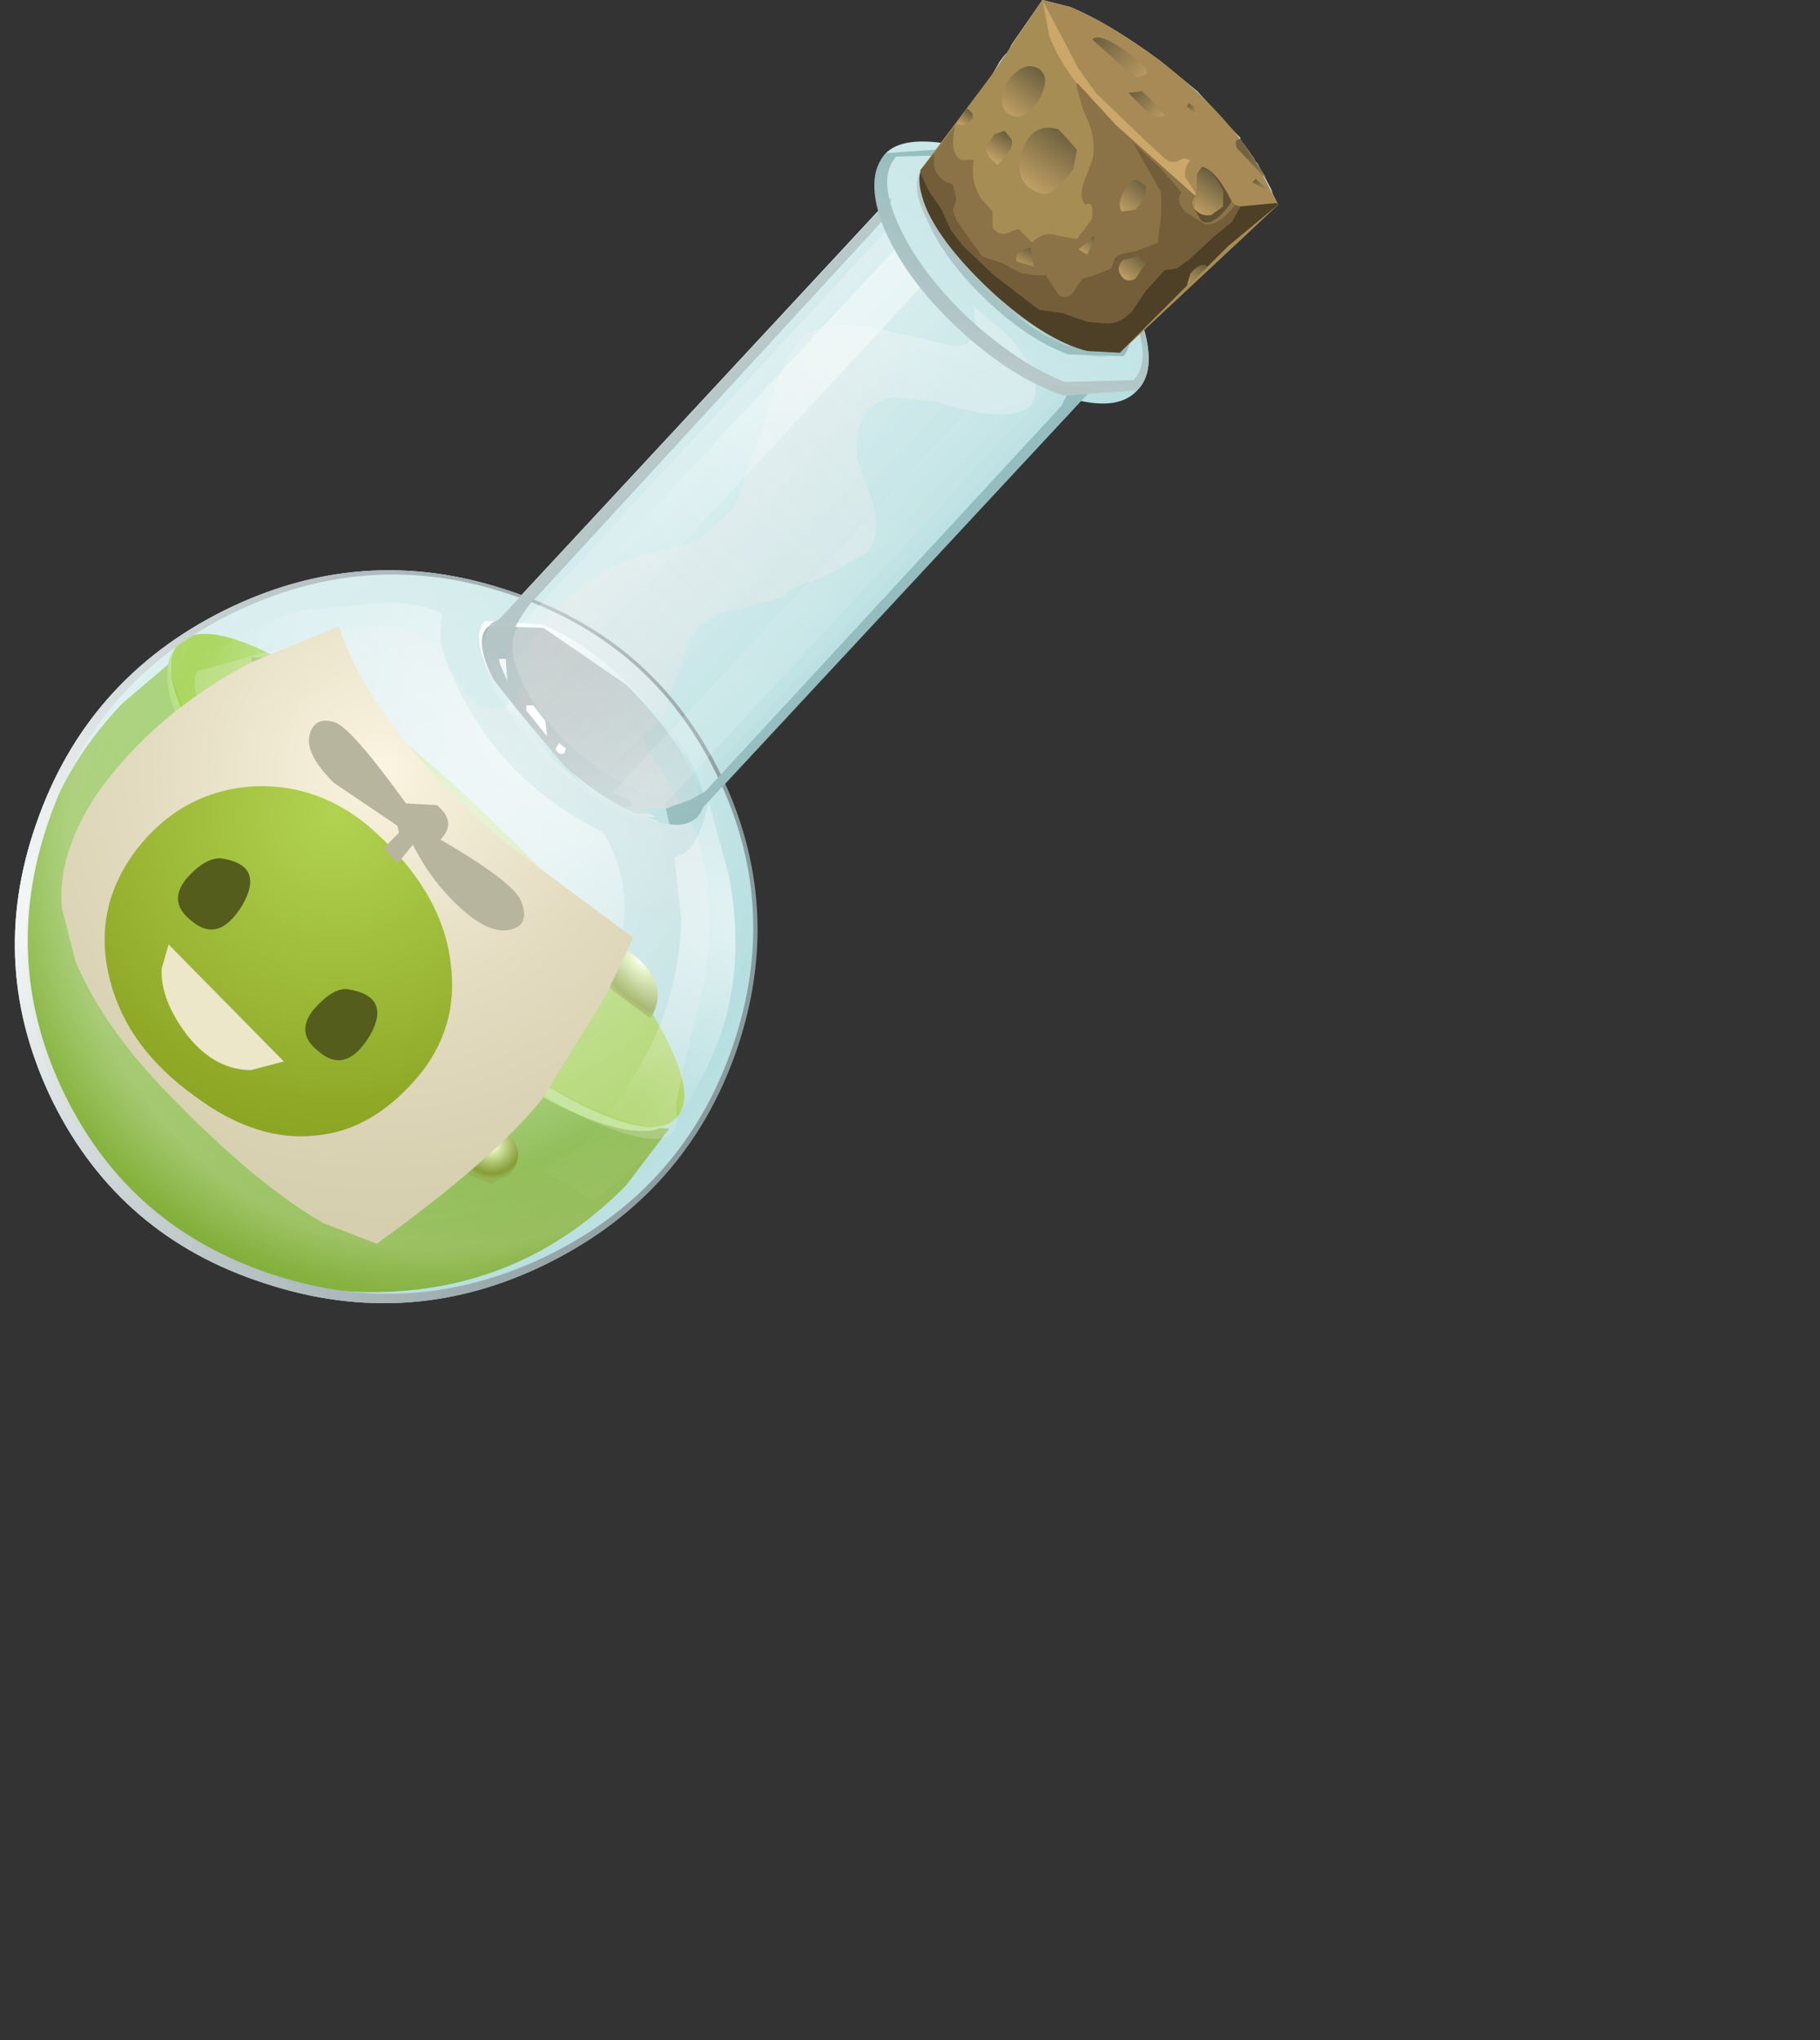 <?xml version="1.0" encoding="UTF-8" standalone="no"?>
<svg xmlns:xlink="http://www.w3.org/1999/xlink" height="59.3px" width="52.9px" xmlns="http://www.w3.org/2000/svg">
  <rect width="100%" height="100%" fill="#333333" stroke="none"/>
  <g transform="matrix(1.0, 0.0, 0.0, 1.0, 0.0, 0.0)">
    <use height="37.9" transform="matrix(1.0, 0.0, 0.0, 1.0, 0.45, 0.0)" width="36.7" xlink:href="#shape0"/>
  </g>
  <defs>
    <g id="shape0" transform="matrix(1.0, 0.0, 0.0, 1.0, -0.45, 0.0)">
      <path d="M33.7 1.75 L34.8 2.65 35.9 3.85 36.05 4.0 36.05 4.05 36.45 4.65 36.55 4.75 36.95 5.5 37.0 5.65 37.15 5.95 35.7 7.15 33.25 9.55 Q33.6 10.8 33.05 11.35 32.55 11.9 31.4 11.65 L21.05 22.8 Q22.8 26.7 21.3 30.7 19.85 34.75 15.95 36.7 11.95 38.7 7.7 37.3 3.5 35.95 1.55 32.05 -0.4 28.1 1.05 23.95 2.5 19.75 6.5 17.75 10.75 15.65 15.15 17.3 L25.55 6.1 Q25.25 5.05 25.75 4.45 26.2 4.0 27.35 4.15 L27.75 3.65 27.8 3.6 28.85 2.15 29.05 1.8 29.2 1.6 29.3 1.5 29.4 1.3 30.3 0.0 31.1 0.2 Q32.2 0.65 33.7 1.75" fill="url(#gradient0)" fill-rule="evenodd" stroke="none"/>
      <path d="M4.9 19.3 Q5.25 20.85 6.75 23.05 8.25 25.3 10.55 27.45 13.05 29.85 15.5 31.3 17.9 32.75 19.45 32.8 L18.2 34.45 Q15.25 37.45 11.1 37.55 6.9 37.65 3.9 34.75 0.85 31.85 0.75 27.7 0.65 23.5 3.55 20.45 L4.9 19.3" fill="url(#gradient1)" fill-rule="evenodd" stroke="none"/>
      <path d="M19.65 32.5 Q18.95 33.25 16.3 31.8 13.65 30.3 10.65 27.45 7.65 24.6 6.05 22.05 4.45 19.45 5.2 18.7 5.95 17.9 8.6 19.4 11.2 20.85 14.2 23.75 17.2 26.6 18.8 29.2 20.4 31.75 19.65 32.5" fill="url(#gradient2)" fill-rule="evenodd" stroke="none"/>
      <path d="M5.1 18.8 Q4.55 19.6 6.05 22.05 7.65 24.6 10.65 27.45 13.65 30.3 16.3 31.8 18.85 33.2 19.6 32.55 18.8 33.3 16.6 32.3 13.95 31.1 10.5 27.8 7.0 24.5 5.6 21.85 4.45 19.7 5.1 18.8" fill="#b1df79" fill-rule="evenodd" stroke="none"/>
      <path d="M11.15 30.55 Q10.8 30.95 10.2 30.95 9.6 30.95 9.2 30.55 8.8 30.15 8.75 29.6 8.75 29.0 9.1 28.6 9.45 28.2 10.05 28.2 10.6 28.2 11.05 28.6 11.45 29.0 11.5 29.6 11.55 30.2 11.15 30.55" fill="url(#gradient3)" fill-rule="evenodd" stroke="none"/>
      <path d="M5.15 23.2 Q4.6 23.75 4.0 23.2 3.75 23.0 3.75 22.65 3.7 22.3 3.95 22.05 4.5 21.5 5.1 22.05 5.65 22.7 5.15 23.2" fill="url(#gradient4)" fill-rule="evenodd" stroke="none"/>
      <path d="M8.2 25.45 Q7.65 26.0 7.05 25.45 6.45 24.85 7.0 24.3 7.55 23.75 8.15 24.3 8.7 24.85 8.2 25.45" fill="url(#gradient5)" fill-rule="evenodd" stroke="none"/>
      <path d="M13.95 28.1 Q13.75 28.35 13.4 28.3 L12.85 28.05 12.55 27.5 12.75 26.95 Q13.0 26.7 13.35 26.7 13.7 26.7 13.9 26.95 14.5 27.45 13.95 28.1" fill="url(#gradient6)" fill-rule="evenodd" stroke="none"/>
      <path d="M5.8 29.1 Q5.45 29.5 4.85 29.5 4.3 29.5 3.9 29.1 3.5 28.7 3.45 28.15 3.45 27.55 3.8 27.15 4.2 26.75 4.75 26.8 5.3 26.8 5.7 27.2 6.15 27.6 6.2 28.15 6.2 28.7 5.8 29.1" fill="url(#gradient7)" fill-rule="evenodd" stroke="none"/>
      <path d="M14.8 34.15 L14.25 34.4 13.65 34.15 Q13.05 33.55 13.55 32.95 14.15 32.45 14.75 32.95 15.35 33.55 14.8 34.15" fill="url(#gradient8)" fill-rule="evenodd" stroke="none"/>
      <path d="M8.0 20.25 Q7.3 19.55 7.3 19.1 L9.0 19.2 Q9.8 19.95 9.1 21.0 8.7 20.9 8.0 20.25" fill="url(#gradient9)" fill-rule="evenodd" stroke="none"/>
      <path d="M13.4 27.5 L12.8 26.6 14.15 26.65 Q14.75 27.25 14.25 28.05 L13.4 27.5" fill="url(#gradient10)" fill-rule="evenodd" stroke="none"/>
      <path d="M9.95 26.0 Q9.25 25.3 9.1 24.65 9.6 24.3 10.15 24.35 10.75 24.35 11.15 24.75 L11.6 25.75 11.25 26.85 Q10.65 26.7 9.95 26.0" fill="url(#gradient11)" fill-rule="evenodd" stroke="none"/>
      <path d="M17.75 28.75 L16.95 27.65 Q17.75 27.15 18.6 27.9 19.45 28.75 18.9 29.6 L17.75 28.75" fill="url(#gradient12)" fill-rule="evenodd" stroke="none"/>
      <path d="M22.25 12.2 Q22.7 10.45 23.25 9.9 23.8 9.25 25.5 9.55 L27.7 10.05 Q28.5 10.15 28.3 8.9 L29.25 9.7 Q30.15 10.7 30.1 11.4 30.0 12.55 27.1 11.65 L25.95 11.55 Q24.8 11.75 24.9 13.3 L25.35 14.55 Q25.65 15.65 25.15 16.1 L23.85 16.8 Q23.0 17.05 22.75 17.35 L21.5 17.7 Q20.45 17.85 20.05 18.6 L19.4 20.45 Q19.15 21.2 18.8 21.25 18.45 21.3 19.2 22.35 L20.25 24.2 Q20.95 26.7 20.3 29.3 19.6 32.05 19.65 32.25 19.9 33.6 17.75 32.8 15.2 31.9 11.45 28.25 7.8 24.75 6.35 21.85 5.2 19.45 5.95 19.45 L8.45 18.75 Q10.75 18.05 11.65 18.25 12.5 18.4 13.15 19.55 13.75 20.6 14.3 20.6 15.05 20.65 15.3 19.55 L15.55 18.2 Q17.15 16.6 18.6 16.15 L20.25 15.75 21.35 14.75 22.25 12.2" fill="url(#gradient13)" fill-rule="evenodd" stroke="none"/>
      <path d="M15.95 36.7 Q11.95 38.7 7.7 37.3 3.5 35.95 1.55 32.05 -0.4 28.1 1.05 23.95 2.5 19.75 6.5 17.75 10.5 15.75 14.75 17.15 18.95 18.5 20.9 22.4 22.85 26.35 21.4 30.55 19.95 34.7 15.95 36.7" fill="url(#gradient14)" fill-rule="evenodd" stroke="none"/>
      <path d="M20.8 22.45 Q18.9 18.6 14.75 17.25 10.65 15.9 6.7 17.85 2.8 19.8 1.4 23.9 0.0 28.0 1.9 31.85 3.8 35.7 7.95 37.05 12.05 38.4 16.0 36.45 19.9 34.5 21.3 30.4 22.7 26.3 20.8 22.45 M14.75 17.15 Q18.95 18.5 20.9 22.4 22.85 26.35 21.4 30.55 19.95 34.7 15.95 36.7 11.95 38.7 7.7 37.3 3.5 35.95 1.55 32.05 -0.4 28.1 1.05 23.95 2.5 19.75 6.5 17.75 10.5 15.75 14.75 17.15" fill="url(#gradient15)" fill-rule="evenodd" stroke="none"/>
      <path d="M13.55 20.45 Q14.9 22.9 17.55 24.2 18.85 26.5 17.35 29.05 L15.65 31.15 Q14.4 32.8 12.25 32.95 8.0 33.2 3.7 25.5 2.45 23.25 4.35 20.75 6.05 18.6 8.65 17.75 L11.35 17.5 Q12.55 17.6 12.85 17.85 L12.8 18.3 Q12.75 19.0 13.55 20.45" fill="url(#gradient16)" fill-rule="evenodd" stroke="none"/>
      <path d="M19.6 24.9 Q20.25 24.85 20.6 23.3 L21.2 25.5 Q21.65 28.05 20.95 30.05 20.25 32.05 18.7 33.7 L17.25 34.9 15.75 34.0 16.6 33.55 Q17.65 32.7 18.7 30.8 19.75 28.9 19.8 26.7 L19.6 24.9" fill="url(#gradient17)" fill-rule="evenodd" stroke="none"/>
      <path d="M15.75 18.15 Q17.0 18.65 18.25 19.85 19.55 21.05 20.1 22.2 20.7 23.35 20.25 23.8 L18.75 23.75 18.15 23.45 18.65 23.7 Q19.7 24.1 20.1 23.7 20.55 23.3 20.0 22.2 19.4 21.1 18.2 19.9 L15.8 18.25 14.2 18.2 Q13.8 18.55 14.25 19.6 L14.2 19.5 Q13.7 18.45 14.1 18.05 L15.75 18.15" fill="url(#gradient18)" fill-rule="evenodd" stroke="none"/>
      <path d="M20.1 23.7 L18.5 23.65 Q17.35 23.15 16.1 22.0 L14.35 19.75 Q13.75 18.6 14.2 18.2 L15.8 18.25 18.2 19.9 Q19.4 21.1 20.0 22.2 20.55 23.3 20.1 23.7" fill="url(#gradient19)" fill-rule="evenodd" stroke="none"/>
      <path d="M27.85 9.55 Q26.35 8.15 25.7 6.65 25.1 5.15 25.75 4.45 L27.95 4.3 Q29.5 4.85 31.0 6.3 32.5 7.75 33.1 9.2 33.7 10.7 33.05 11.35 L30.9 11.5 Q29.35 10.95 27.85 9.55 M28.45 4.85 Q27.25 4.35 26.85 4.85 26.4 5.3 26.95 6.4 27.45 7.55 28.65 8.7 29.85 9.85 31.05 10.3 L32.65 10.35 Q33.1 9.85 32.55 8.75 L30.8 6.45 Q29.6 5.3 28.45 4.85" fill="url(#gradient20)" fill-rule="evenodd" stroke="none"/>
      <path d="M25.85 5.8 Q25.6 6.4 26.2 7.45 26.75 8.5 27.85 9.55 L30.05 11.1 31.75 11.3 20.4 23.55 20.25 23.8 18.55 23.85 Q17.3 23.35 16.05 22.2 14.85 21.05 14.3 19.85 13.75 18.7 14.25 18.2 L14.5 18.0 25.85 5.8" fill="url(#gradient21)" fill-rule="evenodd" stroke="none"/>
      <path d="M20.45 22.65 L20.25 22.9 18.7 23.05 Q17.65 22.65 16.55 21.65 15.5 20.65 15.1 19.65 14.65 18.6 15.15 18.1 L15.4 17.9 25.9 6.55 Q26.25 8.0 27.9 9.5 29.4 10.95 30.95 11.3 L20.45 22.65" fill="url(#gradient22)" fill-rule="evenodd" stroke="none"/>
      <path d="M17.1 22.95 L16.1 22.1 14.75 20.55 14.8 20.35 16.35 22.2 17.1 22.95" fill="url(#gradient23)" fill-rule="evenodd" stroke="none"/>
      <path d="M25.9 5.75 L25.85 6.2 15.6 17.35 15.45 17.5 Q14.8 18.3 14.7 19.15 L14.5 19.15 Q14.25 18.25 14.15 18.85 L14.2 19.15 14.15 19.25 Q14.0 18.4 14.3 18.1 14.45 18.05 14.55 17.95 L25.9 5.75" fill="url(#gradient24)" fill-rule="evenodd" stroke="none"/>
      <path d="M20.45 23.45 L20.3 23.7 Q20.0 24.05 19.45 23.95 L19.35 23.5 20.05 23.25 20.5 23.0 30.85 11.8 31.0 11.5 30.5 11.3 30.6 11.2 31.8 11.25 20.45 23.45" fill="url(#gradient25)" fill-rule="evenodd" stroke="none"/>
      <path d="M26.1 7.15 L26.8 8.3 15.5 20.5 15.3 20.5 15.3 20.65 15.25 20.7 15.05 20.2 14.9 20.1 Q14.8 20.0 14.8 20.35 L14.2 19.15 14.5 19.15 14.55 19.35 14.75 19.8 14.7 19.15 14.85 19.25 26.1 7.15" fill="url(#gradient26)" fill-rule="evenodd" stroke="none"/>
      <path d="M14.55 19.35 L14.5 19.15 14.7 19.15 14.75 19.8 14.55 19.35" fill="url(#gradient27)" fill-rule="evenodd" stroke="none"/>
      <path d="M14.55 19.35 L14.5 19.15 14.7 19.15 14.75 19.8 14.55 19.35" fill="url(#gradient28)" fill-rule="evenodd" stroke="none"/>
      <path d="M29.35 10.6 L29.8 10.85 Q30.15 11.2 30.45 11.25 L30.5 11.3 19.3 23.4 19.35 23.5 18.65 23.5 Q19.3 23.85 19.1 23.9 L18.1 23.5 18.4 23.4 18.3 23.25 17.8 23.05 29.35 10.6" fill="url(#gradient29)" fill-rule="evenodd" stroke="none"/>
      <path d="M30.6 11.2 L30.5 11.3 30.45 11.25 Q30.15 11.2 29.8 10.85 L30.6 11.2" fill="url(#gradient30)" fill-rule="evenodd" stroke="none"/>
      <path d="M30.6 11.2 L30.5 11.3 30.45 11.25 Q30.15 11.2 29.8 10.85 L30.6 11.2" fill="url(#gradient31)" fill-rule="evenodd" stroke="none"/>
      <path d="M19.35 23.5 L19.45 23.95 19.1 23.9 Q19.3 23.85 18.65 23.5 L19.35 23.5" fill="url(#gradient32)" fill-rule="evenodd" stroke="none"/>
      <path d="M19.35 23.5 L19.45 23.95 19.1 23.9 Q19.3 23.85 18.65 23.5 L19.35 23.5" fill="url(#gradient33)" fill-rule="evenodd" stroke="none"/>
      <path d="M15.3 20.5 L15.5 20.5 15.85 20.95 15.9 21.4 15.3 20.65 15.3 20.5" fill="#ffffff" fill-rule="evenodd" stroke="none"/>
      <path d="M16.15 21.75 L16.25 21.6 16.45 21.75 16.4 21.9 Q16.2 21.95 16.15 21.75" fill="#ffffff" fill-rule="evenodd" stroke="none"/>
      <path d="M28.45 4.85 Q29.6 5.3 30.8 6.45 L32.55 8.75 Q33.1 9.85 32.65 10.35 L31.05 10.3 Q29.85 9.85 28.65 8.7 27.45 7.55 26.95 6.4 26.4 5.3 26.85 4.85 27.25 4.35 28.45 4.85" fill="url(#gradient34)" fill-rule="evenodd" stroke="none"/>
      <path d="M27.85 9.55 Q26.35 8.15 25.7 6.65 25.1 5.15 25.75 4.45 L27.95 4.3 Q29.5 4.85 31.0 6.3 32.5 7.75 33.1 9.2 33.7 10.7 33.05 11.35 L30.9 11.5 Q29.35 10.95 27.85 9.55 M28.05 4.5 L26.05 4.55 Q25.5 5.15 26.1 6.5 26.7 7.85 28.1 9.2 29.55 10.55 30.95 11.1 L32.95 11.05 Q33.5 10.45 32.9 9.1 32.3 7.7 30.9 6.35 29.5 5.0 28.05 4.5" fill="url(#gradient35)" fill-rule="evenodd" stroke="none"/>
      <path d="M28.65 8.7 Q27.45 7.55 26.95 6.4 26.4 5.3 26.85 4.85 27.25 4.35 28.45 4.85 29.6 5.3 30.8 6.45 L30.8 6.5 Q29.65 5.4 28.55 4.95 27.45 4.5 27.0 4.95 26.6 5.4 27.1 6.5 27.6 7.55 28.75 8.65 L31.05 10.15 Q32.15 10.6 32.55 10.15 32.95 9.75 32.5 8.7 L32.55 8.8 Q33.05 9.9 32.65 10.35 L31.05 10.3 Q29.85 9.85 28.65 8.7" fill="url(#gradient36)" fill-rule="evenodd" stroke="none"/>
      <path d="M28.65 8.7 Q27.45 7.55 26.95 6.4 26.4 5.3 26.85 4.85 27.25 4.35 28.45 4.85 29.6 5.3 30.8 6.45 29.65 5.4 28.6 4.95 27.5 4.5 27.1 4.95 26.7 5.35 27.2 6.45 27.7 7.5 28.8 8.55 29.95 9.6 31.0 10.05 L32.5 10.1 Q32.95 9.65 32.45 8.6 L32.25 8.2 32.55 8.75 Q33.1 9.85 32.65 10.35 L31.05 10.3 Q29.85 9.85 28.65 8.7" fill="url(#gradient37)" fill-rule="evenodd" stroke="none"/>
      <path d="M31.1 0.2 Q32.2 0.65 33.7 1.75 35.4 3.05 36.45 4.6 L37.15 5.95 32.55 10.25 31.6 10.2 Q30.4 9.9 28.85 8.5 27.3 7.05 26.85 5.85 L26.75 4.95 28.85 2.15 30.3 0.0 31.1 0.2" fill="#a78a56" fill-rule="evenodd" stroke="none"/>
      <path d="M31.35 2.0 L31.85 2.7 33.2 4.0 33.85 4.6 34.0 4.7 34.2 4.7 34.4 4.6 34.6 4.65 Q34.4 4.9 34.45 5.15 L34.75 5.6 34.7 6.0 33.65 5.9 31.6 4.4 Q30.25 3.25 29.85 2.5 29.55 2.0 29.4 1.3 L30.3 0.0 31.35 2.0" fill="#cba769" fill-rule="evenodd" stroke="none"/>
      <path d="M33.3 1.95 L33.35 2.15 33.05 2.25 32.65 1.95 31.75 1.15 Q31.95 0.9 32.95 1.65 L33.3 1.95" fill="url(#gradient38)" fill-rule="evenodd" stroke="none"/>
      <path d="M32.8 2.7 L33.2 2.65 33.55 3.0 33.85 3.35 Q33.6 3.5 33.25 3.15 L32.8 2.7" fill="url(#gradient39)" fill-rule="evenodd" stroke="none"/>
      <path d="M34.55 3.0 L34.7 3.1 34.8 3.35 34.5 3.1 34.55 3.0" fill="url(#gradient40)" fill-rule="evenodd" stroke="none"/>
      <path d="M35.95 4.3 Q35.85 4.05 36.05 4.05 L36.8 5.15 36.7 5.1 35.95 4.3" fill="url(#gradient41)" fill-rule="evenodd" stroke="none"/>
      <path d="M36.4 5.3 L36.5 5.2 36.95 5.6 36.4 5.3" fill="url(#gradient42)" fill-rule="evenodd" stroke="none"/>
      <path d="M28.85 2.15 L30.3 0.0 30.5 1.05 Q31.0 2.35 32.45 3.65 L34.8 5.75 34.75 5.3 Q34.75 4.85 34.95 4.85 L35.85 5.9 Q36.5 6.2 37.1 5.9 L37.15 5.95 32.55 10.25 31.6 10.2 Q30.4 9.9 28.85 8.5 27.3 7.05 26.85 5.85 L26.75 4.95 28.85 2.15" fill="#a58d54" fill-rule="evenodd" stroke="none"/>
      <path d="M31.8 7.0 L31.8 6.85 31.35 7.25 31.6 7.4 31.8 7.0 M33.3 5.4 L33.15 5.3 Q32.95 5.1 32.7 5.5 32.45 5.9 32.6 6.15 L33.0 6.1 Q33.35 5.75 33.3 5.4 M29.55 7.6 L30.05 7.75 29.95 7.2 Q29.45 7.3 29.55 7.6 M31.3 2.55 L31.3 2.4 32.45 3.65 34.75 5.7 Q34.6 5.85 34.7 6.05 L34.9 6.4 Q35.2 6.65 35.7 6.0 L35.8 5.85 35.9 5.95 Q35.4 6.6 35.0 6.5 L34.45 6.15 Q34.15 5.8 34.35 5.6 L33.8 4.95 32.9 4.1 33.75 5.6 33.75 6.2 33.65 7.05 33.0 7.3 Q32.55 7.35 32.4 7.5 L32.3 7.8 31.8 8.0 31.45 8.1 31.25 8.4 Q31.1 8.7 30.8 8.6 L30.4 8.0 30.05 8.0 29.85 7.95 29.7 7.95 29.15 7.65 28.55 7.45 27.8 6.4 27.7 6.1 27.8 5.8 27.7 5.35 Q27.25 5.25 27.15 4.8 L27.15 4.45 27.75 3.65 27.7 4.1 Q27.7 4.55 27.95 4.65 L28.3 4.65 Q28.2 5.25 28.5 5.75 L28.85 6.15 28.85 6.6 Q28.95 6.8 29.2 6.8 L29.6 6.65 30.0 7.05 Q30.35 6.7 30.75 6.85 L31.3 6.95 31.75 6.35 31.75 6.05 Q31.7 5.85 31.55 5.95 31.35 5.75 31.5 5.3 L31.75 4.65 Q31.9 4.0 31.5 3.25 L31.3 2.55" fill="#8b7347" fill-rule="evenodd" stroke="none"/>
      <path d="M35.8 5.85 L35.7 6.0 Q35.2 6.65 34.9 6.4 L34.7 6.05 Q34.9 6.3 35.2 6.25 L35.55 6.0 35.55 5.55 Q35.2 4.85 34.9 4.9 L34.95 4.85 Q35.35 4.95 35.8 5.85" fill="#615031" fill-rule="evenodd" stroke="none"/>
      <path d="M32.65 7.55 Q32.45 7.75 32.55 7.95 32.7 8.25 33.0 8.1 L33.3 7.65 33.1 7.45 32.65 7.55 M27.0 5.55 L26.75 5.0 26.75 4.95 27.15 4.45 27.15 4.8 Q27.25 5.25 27.7 5.35 L27.8 5.8 27.7 6.1 27.8 6.4 28.55 7.45 29.15 7.65 29.7 7.95 29.85 7.95 30.05 8.0 30.4 8.0 30.8 8.6 Q31.1 8.7 31.25 8.4 L31.45 8.1 31.8 8.0 32.3 7.8 32.4 7.5 Q32.55 7.35 33.0 7.3 L33.65 7.05 33.75 6.2 33.75 5.6 32.9 4.1 33.8 4.95 34.35 5.6 Q34.15 5.8 34.45 6.15 L35.0 6.5 Q35.4 6.6 35.9 5.95 L36.05 6.0 35.8 6.45 35.25 6.9 34.55 7.55 34.2 7.8 33.85 7.85 33.3 8.45 32.9 9.05 Q32.55 9.4 32.2 9.4 L31.6 9.35 30.9 9.1 30.2 9.0 28.9 8.0 28.0 7.15 27.65 6.7 27.35 6.05 27.0 5.55" fill="#735e39" fill-rule="evenodd" stroke="none"/>
      <path d="M28.85 8.5 Q27.35 7.1 26.9 6.0 26.65 5.35 26.75 5.0 L27.0 5.55 27.35 6.05 27.65 6.7 28.0 7.15 28.9 8.0 30.2 9.0 30.9 9.1 31.6 9.35 32.2 9.4 Q32.55 9.4 32.9 9.05 L33.3 8.45 33.85 7.85 34.2 7.8 34.55 7.55 35.25 6.9 35.8 6.45 36.05 6.0 37.1 5.9 37.15 5.95 35.7 7.15 35.1 7.75 Q34.9 7.6 34.6 7.95 L34.5 8.3 32.55 10.25 31.6 10.2 Q30.4 9.9 28.85 8.5" fill="#4d4027" fill-rule="evenodd" stroke="none"/>
      <path d="M29.3 2.35 Q29.75 1.75 30.2 2.0 30.55 2.25 30.2 2.9 29.75 3.6 29.3 3.3 28.95 3.05 29.3 2.35" fill="url(#gradient43)" fill-rule="evenodd" stroke="none"/>
      <path d="M30.2 5.6 Q29.45 5.35 29.7 4.45 29.95 3.55 30.75 3.75 L30.9 3.9 31.3 4.35 31.2 4.9 Q30.6 5.8 30.2 5.6" fill="url(#gradient44)" fill-rule="evenodd" stroke="none"/>
      <path d="M28.7 4.2 L28.9 3.9 29.2 3.8 29.4 4.05 Q29.5 4.3 29.0 4.8 28.55 4.45 28.7 4.2" fill="url(#gradient45)" fill-rule="evenodd" stroke="none"/>
      <path d="M28.1 3.15 Q28.5 3.4 28.0 3.65 L27.8 3.6 28.1 3.15" fill="url(#gradient46)" fill-rule="evenodd" stroke="none"/>
      <path d="M32.6 6.15 Q32.45 5.9 32.7 5.5 32.95 5.1 33.15 5.3 L33.3 5.4 Q33.35 5.75 33.0 6.1 L32.6 6.15" fill="#705c39" fill-rule="evenodd" stroke="none"/>
      <path d="M32.6 6.15 Q32.45 5.9 32.7 5.5 32.95 5.1 33.15 5.3 L33.3 5.4 Q33.35 5.75 33.0 6.1 L32.6 6.15" fill="url(#gradient47)" fill-rule="evenodd" stroke="none"/>
      <path d="M31.8 7.0 L31.6 7.4 31.35 7.25 31.8 6.85 31.8 7.0" fill="#705c39" fill-rule="evenodd" stroke="none"/>
      <path d="M31.8 7.0 L31.6 7.4 31.35 7.25 31.8 6.85 31.8 7.0" fill="url(#gradient48)" fill-rule="evenodd" stroke="none"/>
      <path d="M29.95 7.2 L30.05 7.75 29.55 7.6 Q29.45 7.3 29.95 7.2" fill="#705c39" fill-rule="evenodd" stroke="none"/>
      <path d="M29.95 7.2 L30.05 7.75 29.55 7.6 Q29.45 7.3 29.95 7.2" fill="url(#gradient49)" fill-rule="evenodd" stroke="none"/>
      <path d="M33.1 7.45 L33.3 7.65 33.0 8.1 Q32.7 8.25 32.55 7.95 32.45 7.75 32.65 7.55 L33.1 7.45" fill="#615031" fill-rule="evenodd" stroke="none"/>
      <path d="M33.1 7.45 L33.3 7.65 33.0 8.1 Q32.7 8.25 32.55 7.95 32.45 7.75 32.65 7.55 L33.1 7.45" fill="url(#gradient50)" fill-rule="evenodd" stroke="none"/>
      <path d="M34.6 7.95 Q34.9 7.6 35.1 7.75 L34.5 8.3 34.6 7.95" fill="#4d4027" fill-rule="evenodd" stroke="none"/>
      <path d="M34.6 7.95 Q34.9 7.6 35.1 7.75 L34.5 8.3 34.6 7.95" fill="url(#gradient51)" fill-rule="evenodd" stroke="none"/>
      <path d="M35.55 5.55 L35.55 6.0 35.2 6.25 Q34.9 6.3 34.7 6.05 L34.75 5.7 34.8 5.75 34.8 5.05 34.9 4.9 Q35.2 4.85 35.55 5.55" fill="#615031" fill-rule="evenodd" stroke="none"/>
      <path d="M35.55 5.55 L35.55 6.0 35.2 6.25 Q34.9 6.3 34.7 6.05 L34.75 5.7 34.8 5.75 34.8 5.05 34.9 4.9 Q35.2 4.85 35.55 5.55" fill="url(#gradient52)" fill-rule="evenodd" stroke="none"/>
      <path d="M14.7 24.5 L18.4 27.25 17.6 28.95 15.75 31.95 Q14.35 33.7 10.95 36.15 L9.4 35.55 Q7.4 34.4 4.85 31.75 3.0 29.85 2.2 27.95 L1.8 26.4 Q1.65 24.85 2.8 23.1 4.45 20.75 7.3 19.25 L9.85 18.2 Q10.8 21.15 14.7 24.5" fill="url(#gradient53)" fill-rule="evenodd" stroke="none"/>
      <path d="M10.7 24.0 Q12.85 25.85 13.1 28.0 13.35 29.9 12.1 31.35 10.8 32.85 9.2 33.0 7.45 33.2 5.65 31.85 3.7 30.45 3.2 28.5 2.65 26.4 4.0 24.65 5.35 22.95 7.45 22.85 9.25 22.8 10.7 24.0" fill="url(#gradient54)" fill-rule="evenodd" stroke="none"/>
      <path d="M6.45 24.95 Q7.7 25.15 7.05 26.3 6.35 27.45 5.55 26.75 4.85 26.2 5.45 25.5 6.0 24.9 6.45 24.95" fill="#545d1c" fill-rule="evenodd" stroke="none"/>
      <path d="M10.1 28.75 Q11.4 28.95 10.75 30.1 10.05 31.25 9.25 30.55 8.55 30.0 9.15 29.3 9.7 28.7 10.1 28.75" fill="#545d1c" fill-rule="evenodd" stroke="none"/>
      <path d="M4.9 27.45 L8.25 30.85 7.3 31.1 Q6.25 31.1 5.45 30.1 4.65 29.05 4.7 28.15 L4.9 27.45" fill="#ebe7c8" fill-rule="evenodd" stroke="none"/>
      <path d="M12.7 23.4 Q13.3 23.9 12.8 24.4 14.95 25.65 15.15 26.2 15.4 26.85 14.9 27.0 14.3 27.2 13.45 26.45 12.55 25.65 12.0 24.55 L11.55 25.1 11.15 24.65 11.6 24.2 11.55 24.0 9.7 22.75 Q8.85 21.9 9.0 21.35 9.15 20.8 9.75 21.0 10.25 21.2 11.8 23.35 L12.7 23.4" fill="#b8b59e" fill-rule="evenodd" stroke="none"/>
    </g>
    <linearGradient gradientTransform="matrix(0.01, 0.009, 0.009, -0.01, 19.05, 18.6)" gradientUnits="userSpaceOnUse" id="gradient0" spreadMethod="pad" x1="-819.2" x2="819.2">
      <stop offset="0.0" stop-color="#d9eeef"/>
      <stop offset="1.0" stop-color="#abd9db"/>
    </linearGradient>
    <radialGradient cx="0" cy="0" gradientTransform="matrix(-0.005, 0.016, 0.016, 0.005, 11.35, 23.55)" gradientUnits="userSpaceOnUse" id="gradient1" r="819.2" spreadMethod="pad">
      <stop offset="0.0" stop-color="#b6ee8d" stop-opacity="0.667"/>
      <stop offset="0.988" stop-color="#74a414" stop-opacity="0.847"/>
    </radialGradient>
    <radialGradient cx="0" cy="0" gradientTransform="matrix(-0.004, 0.012, 0.012, 0.004, 12.85, 21.8)" gradientUnits="userSpaceOnUse" id="gradient2" r="819.2" spreadMethod="pad">
      <stop offset="0.0" stop-color="#92d42e" stop-opacity="0.667"/>
      <stop offset="0.988" stop-color="#98cb2c" stop-opacity="0.847"/>
    </radialGradient>
    <radialGradient cx="0" cy="0" gradientTransform="matrix(-0.001, 0.002, 0.002, 0.001, 10.3, 29.15)" gradientUnits="userSpaceOnUse" id="gradient3" r="819.2" spreadMethod="pad">
      <stop offset="0.0" stop-color="#ffffff"/>
      <stop offset="0.165" stop-color="#dcf3ad"/>
      <stop offset="0.859" stop-color="#778d1e" stop-opacity="0.847"/>
      <stop offset="1.0" stop-color="#8ba83f" stop-opacity="0.847"/>
    </radialGradient>
    <radialGradient cx="0" cy="0" gradientTransform="matrix(-6.0E-4, 0.001, 0.001, 6.0E-4, 4.65, 22.4)" gradientUnits="userSpaceOnUse" id="gradient4" r="819.2" spreadMethod="pad">
      <stop offset="0.0" stop-color="#ffffff"/>
      <stop offset="0.165" stop-color="#dcf3ad"/>
      <stop offset="0.859" stop-color="#778d1e" stop-opacity="0.847"/>
      <stop offset="1.0" stop-color="#8ba83f" stop-opacity="0.847"/>
    </radialGradient>
    <radialGradient cx="0" cy="0" gradientTransform="matrix(-6.0E-4, 0.001, 0.001, 6.0E-4, 7.7, 24.6)" gradientUnits="userSpaceOnUse" id="gradient5" r="819.2" spreadMethod="pad">
      <stop offset="0.0" stop-color="#ffffff"/>
      <stop offset="0.165" stop-color="#dcf3ad"/>
      <stop offset="0.859" stop-color="#778d1e" stop-opacity="0.847"/>
      <stop offset="1.0" stop-color="#8ba83f" stop-opacity="0.847"/>
    </radialGradient>
    <radialGradient cx="0" cy="0" gradientTransform="matrix(-6.0E-4, 0.001, 0.001, 6.0E-4, 13.45, 27.25)" gradientUnits="userSpaceOnUse" id="gradient6" r="819.2" spreadMethod="pad">
      <stop offset="0.0" stop-color="#ffffff"/>
      <stop offset="0.165" stop-color="#dcf3ad"/>
      <stop offset="0.859" stop-color="#778d1e" stop-opacity="0.847"/>
      <stop offset="1.0" stop-color="#8ba83f" stop-opacity="0.847"/>
    </radialGradient>
    <radialGradient cx="0" cy="0" gradientTransform="matrix(-0.001, 0.002, 0.002, 0.001, 4.95, 27.7)" gradientUnits="userSpaceOnUse" id="gradient7" r="819.2" spreadMethod="pad">
      <stop offset="0.0" stop-color="#ffffff"/>
      <stop offset="0.165" stop-color="#dcf3ad"/>
      <stop offset="0.859" stop-color="#778d1e" stop-opacity="0.847"/>
      <stop offset="1.0" stop-color="#8ba83f" stop-opacity="0.847"/>
    </radialGradient>
    <radialGradient cx="0" cy="0" gradientTransform="matrix(-6.0E-4, 0.001, 0.001, 6.0E-4, 14.3, 33.3)" gradientUnits="userSpaceOnUse" id="gradient8" r="819.2" spreadMethod="pad">
      <stop offset="0.0" stop-color="#ffffff"/>
      <stop offset="0.165" stop-color="#dcf3ad"/>
      <stop offset="0.859" stop-color="#778d1e" stop-opacity="0.847"/>
      <stop offset="1.0" stop-color="#8ba83f" stop-opacity="0.847"/>
    </radialGradient>
    <radialGradient cx="0" cy="0" gradientTransform="matrix(-0.001, 0.001, 0.002, 0.002, 9.0, 19.25)" gradientUnits="userSpaceOnUse" id="gradient9" r="819.2" spreadMethod="pad">
      <stop offset="0.0" stop-color="#ffffff"/>
      <stop offset="0.165" stop-color="#dcf3ad"/>
      <stop offset="0.859" stop-color="#778d1e" stop-opacity="0.847"/>
      <stop offset="1.0" stop-color="#8ba83f" stop-opacity="0.847"/>
    </radialGradient>
    <radialGradient cx="0" cy="0" gradientTransform="matrix(-0.001, 9.0E-4, 0.002, 0.002, 14.15, 26.7)" gradientUnits="userSpaceOnUse" id="gradient10" r="819.2" spreadMethod="pad">
      <stop offset="0.0" stop-color="#ffffff"/>
      <stop offset="0.165" stop-color="#dcf3ad"/>
      <stop offset="0.859" stop-color="#778d1e" stop-opacity="0.847"/>
      <stop offset="1.0" stop-color="#8ba83f" stop-opacity="0.847"/>
    </radialGradient>
    <radialGradient cx="0" cy="0" gradientTransform="matrix(-0.002, 0.001, 0.002, 0.003, 11.15, 24.85)" gradientUnits="userSpaceOnUse" id="gradient11" r="819.2" spreadMethod="pad">
      <stop offset="0.0" stop-color="#ffffff"/>
      <stop offset="0.165" stop-color="#dcf3ad"/>
      <stop offset="0.859" stop-color="#778d1e" stop-opacity="0.847"/>
      <stop offset="1.0" stop-color="#8ba83f" stop-opacity="0.847"/>
    </radialGradient>
    <radialGradient cx="0" cy="0" gradientTransform="matrix(-0.001, 0.001, 0.002, 0.002, 18.6, 27.95)" gradientUnits="userSpaceOnUse" id="gradient12" r="819.2" spreadMethod="pad">
      <stop offset="0.0" stop-color="#ffffff"/>
      <stop offset="0.165" stop-color="#dcf3ad"/>
      <stop offset="0.859" stop-color="#778d1e" stop-opacity="0.847"/>
      <stop offset="1.0" stop-color="#8ba83f" stop-opacity="0.847"/>
    </radialGradient>
    <radialGradient cx="0" cy="0" gradientTransform="matrix(-0.016, 0.016, 0.032, 0.031, 27.75, 9.7)" gradientUnits="userSpaceOnUse" id="gradient13" r="819.2" spreadMethod="pad">
      <stop offset="0.0" stop-color="#ffffff" stop-opacity="0.259"/>
      <stop offset="0.165" stop-color="#ebebeb" stop-opacity="0.369"/>
      <stop offset="0.859" stop-color="#e0e0e0" stop-opacity="0.459"/>
      <stop offset="1.0" stop-color="#ededed" stop-opacity="0.227"/>
    </radialGradient>
    <radialGradient cx="0" cy="0" gradientTransform="matrix(-0.009, 0.014, 0.013, 0.009, 13.2, 24.5)" gradientUnits="userSpaceOnUse" id="gradient14" r="819.2" spreadMethod="pad">
      <stop offset="0.0" stop-color="#ffffff" stop-opacity="0.478"/>
      <stop offset="0.71" stop-color="#ffffff" stop-opacity="0.082"/>
      <stop offset="0.867" stop-color="#ffffff" stop-opacity="0.2"/>
      <stop offset="1.0" stop-color="#ffffff" stop-opacity="0.027"/>
    </radialGradient>
    <radialGradient cx="0" cy="0" gradientTransform="matrix(0.023, 6.0E-4, 6.0E-4, -0.023, 2.45, 26.45)" gradientUnits="userSpaceOnUse" id="gradient15" r="819.2" spreadMethod="pad">
      <stop offset="0.0" stop-color="#ffffff" stop-opacity="0.949"/>
      <stop offset="1.0" stop-color="#8a9b9e"/>
    </radialGradient>
    <radialGradient cx="0" cy="0" gradientTransform="matrix(-0.006, 0.01, 0.011, 0.007, 15.95, 21.35)" gradientUnits="userSpaceOnUse" id="gradient16" r="819.2" spreadMethod="pad">
      <stop offset="0.0" stop-color="#ffffff" stop-opacity="0.588"/>
      <stop offset="1.0" stop-color="#ffffff" stop-opacity="0.0"/>
    </radialGradient>
    <radialGradient cx="0" cy="0" gradientTransform="matrix(-0.004, 0.007, 0.007, 0.004, 22.1, 26.65)" gradientUnits="userSpaceOnUse" id="gradient17" r="819.2" spreadMethod="pad">
      <stop offset="0.0" stop-color="#ffffff" stop-opacity="0.62"/>
      <stop offset="1.0" stop-color="#ffffff" stop-opacity="0.027"/>
    </radialGradient>
    <linearGradient gradientTransform="matrix(0.002, 0.004, 0.004, -0.002, 17.2, 20.9)" gradientUnits="userSpaceOnUse" id="gradient18" spreadMethod="pad" x1="-819.2" x2="819.2">
      <stop offset="0.0" stop-color="#ffffff" stop-opacity="0.949"/>
      <stop offset="1.0" stop-color="#abd9db"/>
    </linearGradient>
    <linearGradient gradientTransform="matrix(0.003, 0.004, 0.004, -0.003, 17.25, 21.1)" gradientUnits="userSpaceOnUse" id="gradient19" spreadMethod="pad" x1="-819.2" x2="819.2">
      <stop offset="0.0" stop-color="#000000" stop-opacity="0.247"/>
      <stop offset="1.0" stop-color="#000000" stop-opacity="0.027"/>
    </linearGradient>
    <linearGradient gradientTransform="matrix(0.001, -0.003, -0.003, -0.001, 29.4, 7.9)" gradientUnits="userSpaceOnUse" id="gradient20" spreadMethod="pad" x1="-819.2" x2="819.2">
      <stop offset="0.0" stop-color="#ffffff" stop-opacity="0.22"/>
      <stop offset="1.0" stop-color="#ffffff" stop-opacity="0.027"/>
    </linearGradient>
    <linearGradient gradientTransform="matrix(0.004, 0.004, 0.007, -0.007, 22.5, 15.4)" gradientUnits="userSpaceOnUse" id="gradient21" spreadMethod="pad" x1="-819.2" x2="819.2">
      <stop offset="0.0" stop-color="#ffffff" stop-opacity="0.22"/>
      <stop offset="1.0" stop-color="#ffffff" stop-opacity="0.027"/>
    </linearGradient>
    <linearGradient gradientTransform="matrix(0.003, 0.003, 0.006, -0.006, 22.55, 15.3)" gradientUnits="userSpaceOnUse" id="gradient22" spreadMethod="pad" x1="-819.2" x2="819.2">
      <stop offset="0.0" stop-color="#ffffff" stop-opacity="0.22"/>
      <stop offset="1.0" stop-color="#ffffff" stop-opacity="0.027"/>
    </linearGradient>
    <linearGradient gradientTransform="matrix(0.004, 0.003, 0.007, -0.007, 16.25, 22.0)" gradientUnits="userSpaceOnUse" id="gradient23" spreadMethod="pad" x1="-819.2" x2="819.2">
      <stop offset="0.0" stop-color="#ffffff" stop-opacity="0.949"/>
      <stop offset="1.0" stop-color="#abd9db"/>
    </linearGradient>
    <linearGradient gradientTransform="matrix(0.004, 0.004, 0.008, -0.008, 23.15, 15.45)" gradientUnits="userSpaceOnUse" id="gradient24" spreadMethod="pad" x1="-819.2" x2="819.2">
      <stop offset="0.0" stop-color="#b7c6c7" stop-opacity="0.949"/>
      <stop offset="1.0" stop-color="#95bdbf"/>
    </linearGradient>
    <linearGradient gradientTransform="matrix(0.004, 0.003, 0.003, -0.004, 22.4, 14.75)" gradientUnits="userSpaceOnUse" id="gradient25" spreadMethod="pad" x1="-819.2" x2="819.2">
      <stop offset="0.0" stop-color="#b7c6c7" stop-opacity="0.949"/>
      <stop offset="1.0" stop-color="#95bdbf"/>
    </linearGradient>
    <linearGradient gradientTransform="matrix(-0.003, 0.004, 0.007, 0.007, 21.05, 13.35)" gradientUnits="userSpaceOnUse" id="gradient26" spreadMethod="pad" x1="-819.2" x2="819.2">
      <stop offset="0.0" stop-color="#ffffff" stop-opacity="0.42"/>
      <stop offset="1.0" stop-color="#ffffff" stop-opacity="0.027"/>
    </linearGradient>
    <linearGradient gradientTransform="matrix(0.004, 0.003, 0.007, -0.007, 16.75, 21.45)" gradientUnits="userSpaceOnUse" id="gradient27" spreadMethod="pad" x1="-819.2" x2="819.2">
      <stop offset="0.0" stop-color="#ffffff" stop-opacity="0.949"/>
      <stop offset="1.0" stop-color="#abd9db"/>
    </linearGradient>
    <linearGradient gradientTransform="matrix(-0.001, 0.002, 0.003, 0.003, 17.05, 16.95)" gradientUnits="userSpaceOnUse" id="gradient28" spreadMethod="pad" x1="-819.2" x2="819.2">
      <stop offset="0.0" stop-color="#ffffff" stop-opacity="0.42"/>
      <stop offset="1.0" stop-color="#ffffff" stop-opacity="0.027"/>
    </linearGradient>
    <linearGradient gradientTransform="matrix(0.003, -0.004, 0.007, 0.006, 24.75, 16.75)" gradientUnits="userSpaceOnUse" id="gradient29" spreadMethod="pad" x1="-819.2" x2="819.2">
      <stop offset="0.0" stop-color="#ffffff" stop-opacity="0.137"/>
      <stop offset="1.0" stop-color="#ffffff" stop-opacity="0.027"/>
    </linearGradient>
    <linearGradient gradientTransform="matrix(0.004, 0.004, 0.007, -0.008, 28.3, 9.2)" gradientUnits="userSpaceOnUse" id="gradient30" spreadMethod="pad" x1="-819.2" x2="819.2">
      <stop offset="0.0" stop-color="#ffffff"/>
      <stop offset="1.0" stop-color="#abd9db"/>
    </linearGradient>
    <linearGradient gradientTransform="matrix(0.001, -0.002, 0.003, 0.003, 27.85, 13.55)" gradientUnits="userSpaceOnUse" id="gradient31" spreadMethod="pad" x1="-819.2" x2="819.2">
      <stop offset="0.0" stop-color="#ffffff" stop-opacity="0.137"/>
      <stop offset="1.0" stop-color="#ffffff" stop-opacity="0.027"/>
    </linearGradient>
    <linearGradient gradientTransform="matrix(0.004, 0.004, 0.007, -0.008, 16.9, 21.5)" gradientUnits="userSpaceOnUse" id="gradient32" spreadMethod="pad" x1="-819.2" x2="819.2">
      <stop offset="0.0" stop-color="#ffffff"/>
      <stop offset="1.0" stop-color="#abd9db"/>
    </linearGradient>
    <linearGradient gradientTransform="matrix(0.001, -0.002, 0.003, 0.003, 21.5, 21.15)" gradientUnits="userSpaceOnUse" id="gradient33" spreadMethod="pad" x1="-819.2" x2="819.2">
      <stop offset="0.0" stop-color="#ffffff" stop-opacity="0.137"/>
      <stop offset="1.0" stop-color="#ffffff" stop-opacity="0.027"/>
    </linearGradient>
    <linearGradient gradientTransform="matrix(0.004, 0.003, 0.006, -0.007, 29.75, 7.6)" gradientUnits="userSpaceOnUse" id="gradient34" spreadMethod="pad" x1="-819.2" x2="819.2">
      <stop offset="0.0" stop-color="#000000" stop-opacity="0.086"/>
      <stop offset="1.0" stop-color="#bcd9db" stop-opacity="0.42"/>
    </linearGradient>
    <linearGradient gradientTransform="matrix(0.001, -0.003, -0.003, -0.001, 29.4, 7.9)" gradientUnits="userSpaceOnUse" id="gradient35" spreadMethod="pad" x1="-819.2" x2="819.2">
      <stop offset="0.0" stop-color="#b7c6c7" stop-opacity="0.949"/>
      <stop offset="1.0" stop-color="#95bdbf"/>
    </linearGradient>
    <linearGradient gradientTransform="matrix(0.002, 0.004, 0.004, -0.002, 29.75, 7.6)" gradientUnits="userSpaceOnUse" id="gradient36" spreadMethod="pad" x1="-819.2" x2="819.2">
      <stop offset="0.0" stop-color="#ffffff" stop-opacity="0.949"/>
      <stop offset="1.0" stop-color="#abd9db"/>
    </linearGradient>
    <linearGradient gradientTransform="matrix(0.004, 0.003, 0.006, -0.007, 29.75, 7.6)" gradientUnits="userSpaceOnUse" id="gradient37" spreadMethod="pad" x1="-819.2" x2="819.2">
      <stop offset="0.0" stop-color="#b7c6c7" stop-opacity="0.949"/>
      <stop offset="1.0" stop-color="#95bdbf"/>
    </linearGradient>
    <linearGradient gradientTransform="matrix(-9.0E-4, -8.0E-4, -8.0E-4, 9.0E-4, 32.7, 1.75)" gradientUnits="userSpaceOnUse" id="gradient38" spreadMethod="pad" x1="-819.2" x2="819.2">
      <stop offset="0.0" stop-color="#c1a064"/>
      <stop offset="1.0" stop-color="#706341"/>
    </linearGradient>
    <linearGradient gradientTransform="matrix(-6.0E-4, -5.0E-4, -5.0E-4, 6.0E-4, 33.4, 3.1)" gradientUnits="userSpaceOnUse" id="gradient39" spreadMethod="pad" x1="-819.2" x2="819.2">
      <stop offset="0.0" stop-color="#c1a064"/>
      <stop offset="1.0" stop-color="#706341"/>
    </linearGradient>
    <linearGradient gradientTransform="matrix(-2.0E-4, -2.0E-4, -2.0E-4, 2.0E-4, 34.7, 3.2)" gradientUnits="userSpaceOnUse" id="gradient40" spreadMethod="pad" x1="-819.2" x2="819.2">
      <stop offset="0.0" stop-color="#c1a064"/>
      <stop offset="1.0" stop-color="#706341"/>
    </linearGradient>
    <linearGradient gradientTransform="matrix(-0.001, -0.001, -0.001, 0.001, 37.15, 5.25)" gradientUnits="userSpaceOnUse" id="gradient41" spreadMethod="pad" x1="-819.2" x2="819.2">
      <stop offset="0.0" stop-color="#c1a064"/>
      <stop offset="1.0" stop-color="#706341"/>
    </linearGradient>
    <linearGradient gradientTransform="matrix(-3.0E-4, -3.0E-4, -3.0E-4, 3.0E-4, 36.7, 5.5)" gradientUnits="userSpaceOnUse" id="gradient42" spreadMethod="pad" x1="-819.2" x2="819.2">
      <stop offset="0.0" stop-color="#c1a064"/>
      <stop offset="1.0" stop-color="#706341"/>
    </linearGradient>
    <linearGradient gradientTransform="matrix(5.0E-4, -8.0E-4, -8.0E-4, -6.0E-4, 29.7, 2.7)" gradientUnits="userSpaceOnUse" id="gradient43" spreadMethod="pad" x1="-819.2" x2="819.2">
      <stop offset="0.0" stop-color="#c1a064"/>
      <stop offset="1.0" stop-color="#706341"/>
    </linearGradient>
    <linearGradient gradientTransform="matrix(7.0E-4, -9.0E-4, -0.001, -7.0E-4, 30.4, 4.7)" gradientUnits="userSpaceOnUse" id="gradient44" spreadMethod="pad" x1="-819.2" x2="819.2">
      <stop offset="0.0" stop-color="#c1a064"/>
      <stop offset="1.0" stop-color="#706341"/>
    </linearGradient>
    <linearGradient gradientTransform="matrix(3.0E-4, -4.0E-4, -5.0E-4, -3.0E-4, 29.0, 4.25)" gradientUnits="userSpaceOnUse" id="gradient45" spreadMethod="pad" x1="-819.2" x2="819.2">
      <stop offset="0.0" stop-color="#c1a064"/>
      <stop offset="1.0" stop-color="#706341"/>
    </linearGradient>
    <linearGradient gradientTransform="matrix(2.0E-4, -2.0E-4, -3.0E-4, -2.0E-4, 28.05, 3.45)" gradientUnits="userSpaceOnUse" id="gradient46" spreadMethod="pad" x1="-819.2" x2="819.2">
      <stop offset="0.0" stop-color="#c1a064"/>
      <stop offset="1.0" stop-color="#706341"/>
    </linearGradient>
    <linearGradient gradientTransform="matrix(4.0E-4, -5.0E-4, -5.0E-4, -4.0E-4, 32.9, 5.75)" gradientUnits="userSpaceOnUse" id="gradient47" spreadMethod="pad" x1="-819.2" x2="819.2">
      <stop offset="0.0" stop-color="#c1a064"/>
      <stop offset="1.0" stop-color="#706341"/>
    </linearGradient>
    <linearGradient gradientTransform="matrix(2.0E-4, -3.0E-4, -3.0E-4, -2.0E-4, 31.65, 7.15)" gradientUnits="userSpaceOnUse" id="gradient48" spreadMethod="pad" x1="-819.2" x2="819.2">
      <stop offset="0.0" stop-color="#c1a064"/>
      <stop offset="1.0" stop-color="#706341"/>
    </linearGradient>
    <linearGradient gradientTransform="matrix(2.0E-4, -3.0E-4, -4.0E-4, -2.0E-4, 29.8, 7.5)" gradientUnits="userSpaceOnUse" id="gradient49" spreadMethod="pad" x1="-819.2" x2="819.2">
      <stop offset="0.0" stop-color="#c1a064"/>
      <stop offset="1.0" stop-color="#706341"/>
    </linearGradient>
    <linearGradient gradientTransform="matrix(3.0E-4, -4.0E-4, -4.0E-4, -3.0E-4, 32.85, 7.75)" gradientUnits="userSpaceOnUse" id="gradient50" spreadMethod="pad" x1="-819.2" x2="819.2">
      <stop offset="0.0" stop-color="#c1a064"/>
      <stop offset="1.0" stop-color="#706341"/>
    </linearGradient>
    <linearGradient gradientTransform="matrix(3.0E-4, -4.0E-4, -4.0E-4, -3.0E-4, 34.7, 8.05)" gradientUnits="userSpaceOnUse" id="gradient51" spreadMethod="pad" x1="-819.2" x2="819.2">
      <stop offset="0.0" stop-color="#c1a064"/>
      <stop offset="1.0" stop-color="#706341"/>
    </linearGradient>
    <linearGradient gradientTransform="matrix(4.0E-4, -6.0E-4, -6.0E-4, -4.0E-4, 35.05, 5.7)" gradientUnits="userSpaceOnUse" id="gradient52" spreadMethod="pad" x1="-819.2" x2="819.2">
      <stop offset="0.0" stop-color="#c1a064"/>
      <stop offset="1.0" stop-color="#706341"/>
    </linearGradient>
    <radialGradient cx="0" cy="0" gradientTransform="matrix(-0.009, 0.017, 0.017, 0.009, 11.05, 22.35)" gradientUnits="userSpaceOnUse" id="gradient53" r="819.2" spreadMethod="pad">
      <stop offset="0.0" stop-color="#fbf5e2"/>
      <stop offset="0.071" stop-color="#f6f0db"/>
      <stop offset="0.431" stop-color="#e3dcc1"/>
      <stop offset="0.749" stop-color="#d7d0b1"/>
      <stop offset="1.0" stop-color="#d3ccac"/>
    </radialGradient>
    <radialGradient cx="0" cy="0" gradientTransform="matrix(-0.003, 0.011, 0.011, 0.003, 9.75, 23.65)" gradientUnits="userSpaceOnUse" id="gradient54" r="819.2" spreadMethod="pad">
      <stop offset="0.0" stop-color="#b1d351"/>
      <stop offset="1.0" stop-color="#8ca523"/>
    </radialGradient>
  </defs>
</svg>

